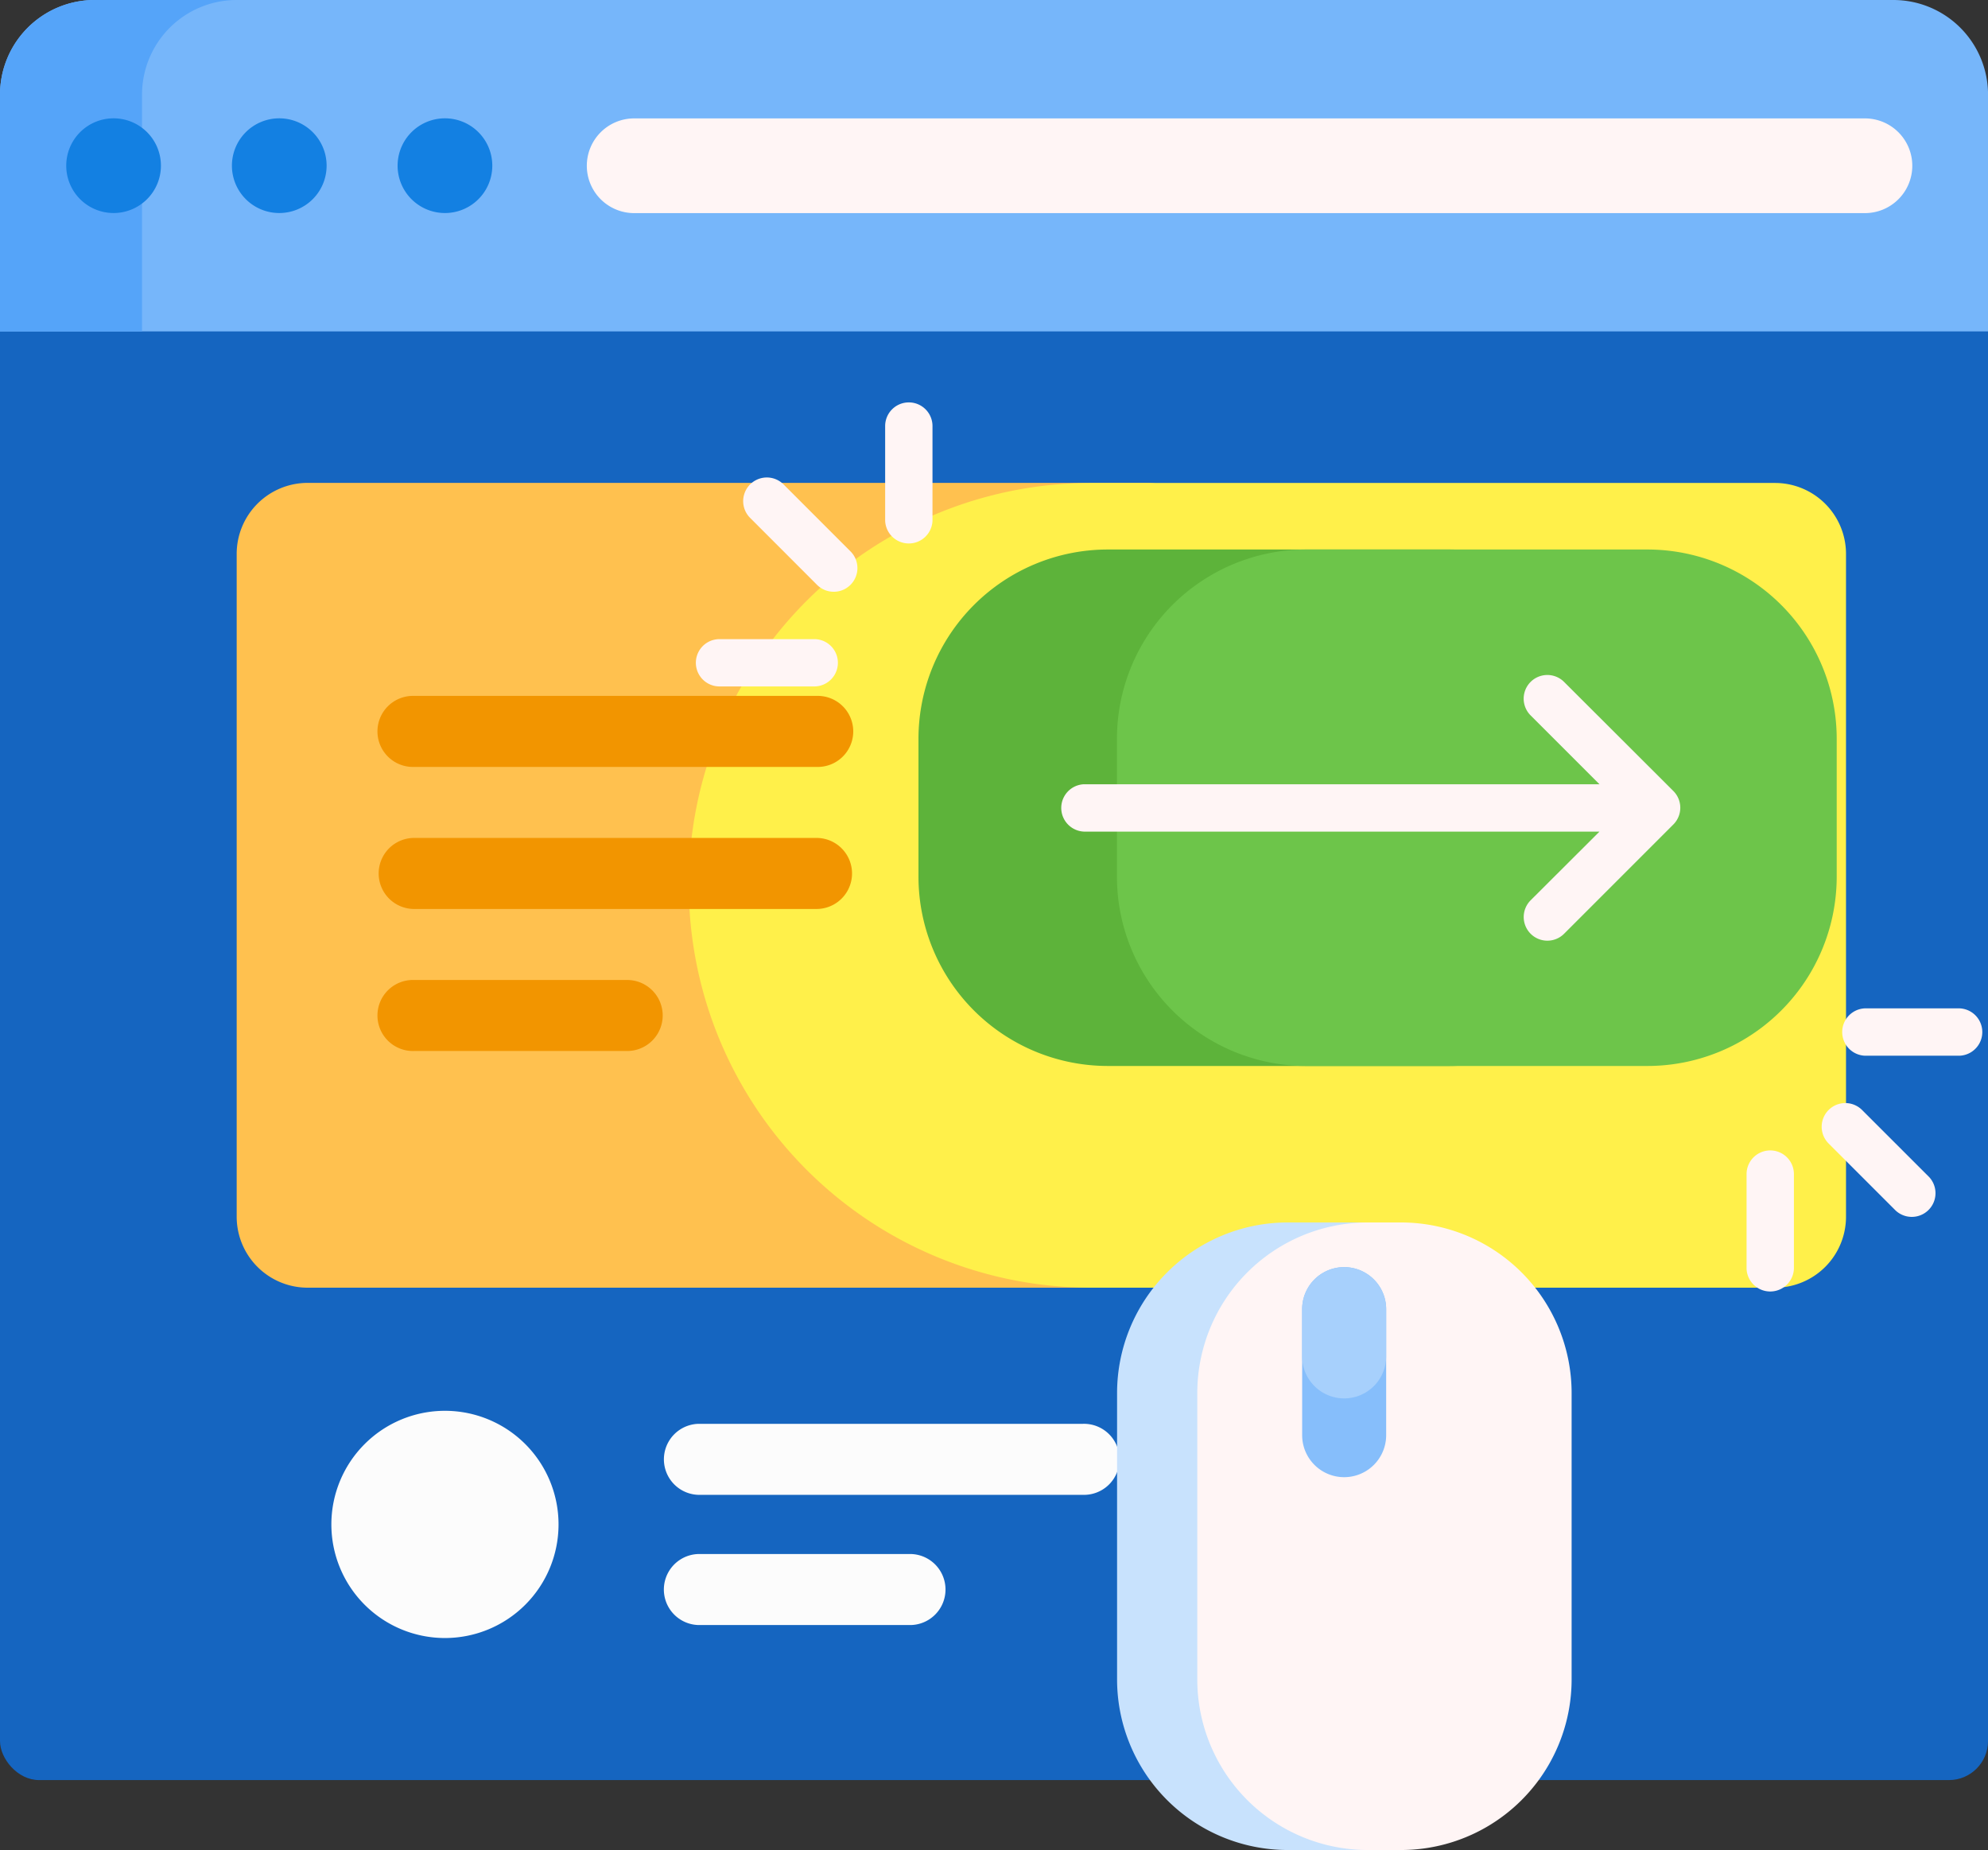 <svg id="Layer_1" data-name="Layer 1" xmlns="http://www.w3.org/2000/svg" viewBox="0 0 480.79 447.34"><rect x="0" y="0" width="480.79" height="447.34" fill="#333333" stroke="none"/><defs><style>.cls-1{fill:#1565c0;}.cls-2{fill:#ffc14f;}.cls-3{fill:#fff04a;}.cls-4{fill:#76b6fa;}.cls-5{fill:#55a4f9;}.cls-6{fill:#fff5f5;}.cls-7{fill:#1380e2;}.cls-8{fill:#fcfcfc;}.cls-9{fill:#f29500;}.cls-10{fill:#c8e2fd;}.cls-11{fill:#86befb;}.cls-12{fill:#a7d0fc;}.cls-13{fill:#5db33a;}.cls-14{fill:#6dc54a;}</style></defs><rect class="cls-1" y="28.62" width="480.79" height="401.8" rx="9.44"/><path class="cls-2" d="M73.32,346.11V185.85a17.17,17.17,0,0,1,17.17-17.17H293.11a17.17,17.17,0,0,1,17.17,17.17V346.11a17.17,17.17,0,0,1-17.17,17.17H90.49A17.17,17.17,0,0,1,73.32,346.11Z" transform="translate(-16.08 -51.92)"/><path class="cls-3" d="M182.66,266a97.3,97.3,0,0,1,97.3-97.3h165.4a17.17,17.17,0,0,1,17.17,17.17V346.11a17.16,17.16,0,0,1-17.17,17.17H280A97.3,97.3,0,0,1,182.66,266Z" transform="translate(-16.08 -51.92)"/><path class="cls-4" d="M496.88,74.81v57.24H16.08V74.81A22.89,22.89,0,0,1,39,51.92H474A22.89,22.89,0,0,1,496.88,74.81Z" transform="translate(-16.08 -51.92)"/><path class="cls-5" d="M73.32,51.92A22.89,22.89,0,0,0,50.43,74.81v57.24H16.08V74.81A22.89,22.89,0,0,1,39,51.92Z" transform="translate(-16.08 -51.92)"/><path class="cls-6" d="M158,92a11.45,11.45,0,0,1,11.45-11.45H467.11a11.45,11.45,0,0,1,0,22.9H169.48A11.45,11.45,0,0,1,158,92Z" transform="translate(-16.08 -51.92)"/><path class="cls-7" d="M55,92A11.45,11.45,0,1,1,43.56,80.53,11.45,11.45,0,0,1,55,92ZM83.62,80.53A11.45,11.45,0,1,0,95.07,92,11.45,11.45,0,0,0,83.62,80.53Zm40.07,0A11.45,11.45,0,1,0,135.14,92,11.45,11.45,0,0,0,123.69,80.53Z" transform="translate(-16.08 -51.92)"/><path class="cls-8" d="M151.16,420.52a27.47,27.47,0,1,1-27.47-27.47A27.47,27.47,0,0,1,151.16,420.52ZM277.94,396.2h-93a8.59,8.59,0,0,0,0,17.17h93a8.59,8.59,0,1,0,0-17.17Zm-41.49,31.48H184.93a8.59,8.59,0,0,0,0,17.17h51.52a8.59,8.59,0,0,0,0-17.17Z" transform="translate(-16.08 -51.92)"/><path class="cls-9" d="M176.35,297.46a8.6,8.6,0,0,1-8.59,8.59H116.25a8.59,8.59,0,1,1,0-17.17h51.51A8.59,8.59,0,0,1,176.35,297.46Zm-60.1-60.1h97.3a8.59,8.59,0,1,0,0-17.17h-97.3a8.59,8.59,0,1,0,0,17.17Zm97.3,17.17h-97.3a8.59,8.59,0,0,0,0,17.18h97.3a8.59,8.59,0,0,0,0-17.18Z" transform="translate(-16.08 -51.92)"/><path class="cls-10" d="M349.67,499.25H327.51A41.27,41.27,0,0,1,286.24,458V388.78a41.27,41.27,0,0,1,41.27-41.27h22.16a41.27,41.27,0,0,1,41.27,41.27V458A41.26,41.26,0,0,1,349.67,499.25Z" transform="translate(-16.08 -51.92)"/><path class="cls-6" d="M354.87,499.25h-8A41.26,41.26,0,0,1,305.64,458V388.78a41.27,41.27,0,0,1,41.26-41.27h8a41.27,41.27,0,0,1,41.27,41.27V458A41.27,41.27,0,0,1,354.87,499.25Z" transform="translate(-16.08 -51.92)"/><path class="cls-11" d="M331,398.94V368.47a10.16,10.16,0,1,1,20.32,0v30.47a10.16,10.16,0,0,1-20.32,0Z" transform="translate(-16.08 -51.92)"/><path class="cls-12" d="M331,379.89V368.47a10.16,10.16,0,1,1,20.32,0v11.42a10.16,10.16,0,1,1-20.32,0Z" transform="translate(-16.08 -51.92)"/><path class="cls-13" d="M284,184.79h82.5a45.79,45.79,0,0,1,45.79,45.79v33.3a45.79,45.79,0,0,1-45.79,45.79H284a45.8,45.8,0,0,1-45.79-45.79v-33.3A45.8,45.8,0,0,1,284,184.79Z" transform="translate(-16.08 -51.92)"/><path class="cls-14" d="M332,184.79h82.49a45.79,45.79,0,0,1,45.79,45.79v33.3a45.79,45.79,0,0,1-45.79,45.79H332a45.79,45.79,0,0,1-45.79-45.79v-33.3A45.79,45.79,0,0,1,332,184.79Z" transform="translate(-16.08 -51.92)"/><path class="cls-6" d="M420.77,243.18a5.72,5.72,0,0,1,0,8.1L394.35,277.7a5.72,5.72,0,0,1-8.09-8.09L402.91,253H278.23a5.73,5.73,0,0,1,0-11.45H402.91l-16.66-16.65a5.72,5.72,0,0,1,8.1-8.09ZM205.58,169.05a5.72,5.72,0,0,0-8.09,8.09l16.18,16.19a5.72,5.72,0,1,0,8.1-8.09Zm7.4,37.41H190.09a5.72,5.72,0,1,0,0,11.44H213a5.72,5.72,0,0,0,0-11.44Zm22.89-57.24a5.72,5.72,0,0,0-5.72,5.72v22.9a5.73,5.73,0,0,0,11.45,0v-22.9A5.72,5.72,0,0,0,235.87,149.22Zm230.55,171.1a5.72,5.72,0,0,0-8.1,8.09l16.19,16.19a5.73,5.73,0,0,0,8.1-8.1ZM490,295.74h-22.9a5.73,5.73,0,0,0,0,11.45H490a5.73,5.73,0,0,0,0-11.45Zm-45.79,34.35a5.73,5.73,0,0,0-5.73,5.72v22.9a5.73,5.73,0,0,0,11.45,0v-22.9A5.72,5.72,0,0,0,444.22,330.09Z" transform="translate(-16.08 -51.92)"/></svg>